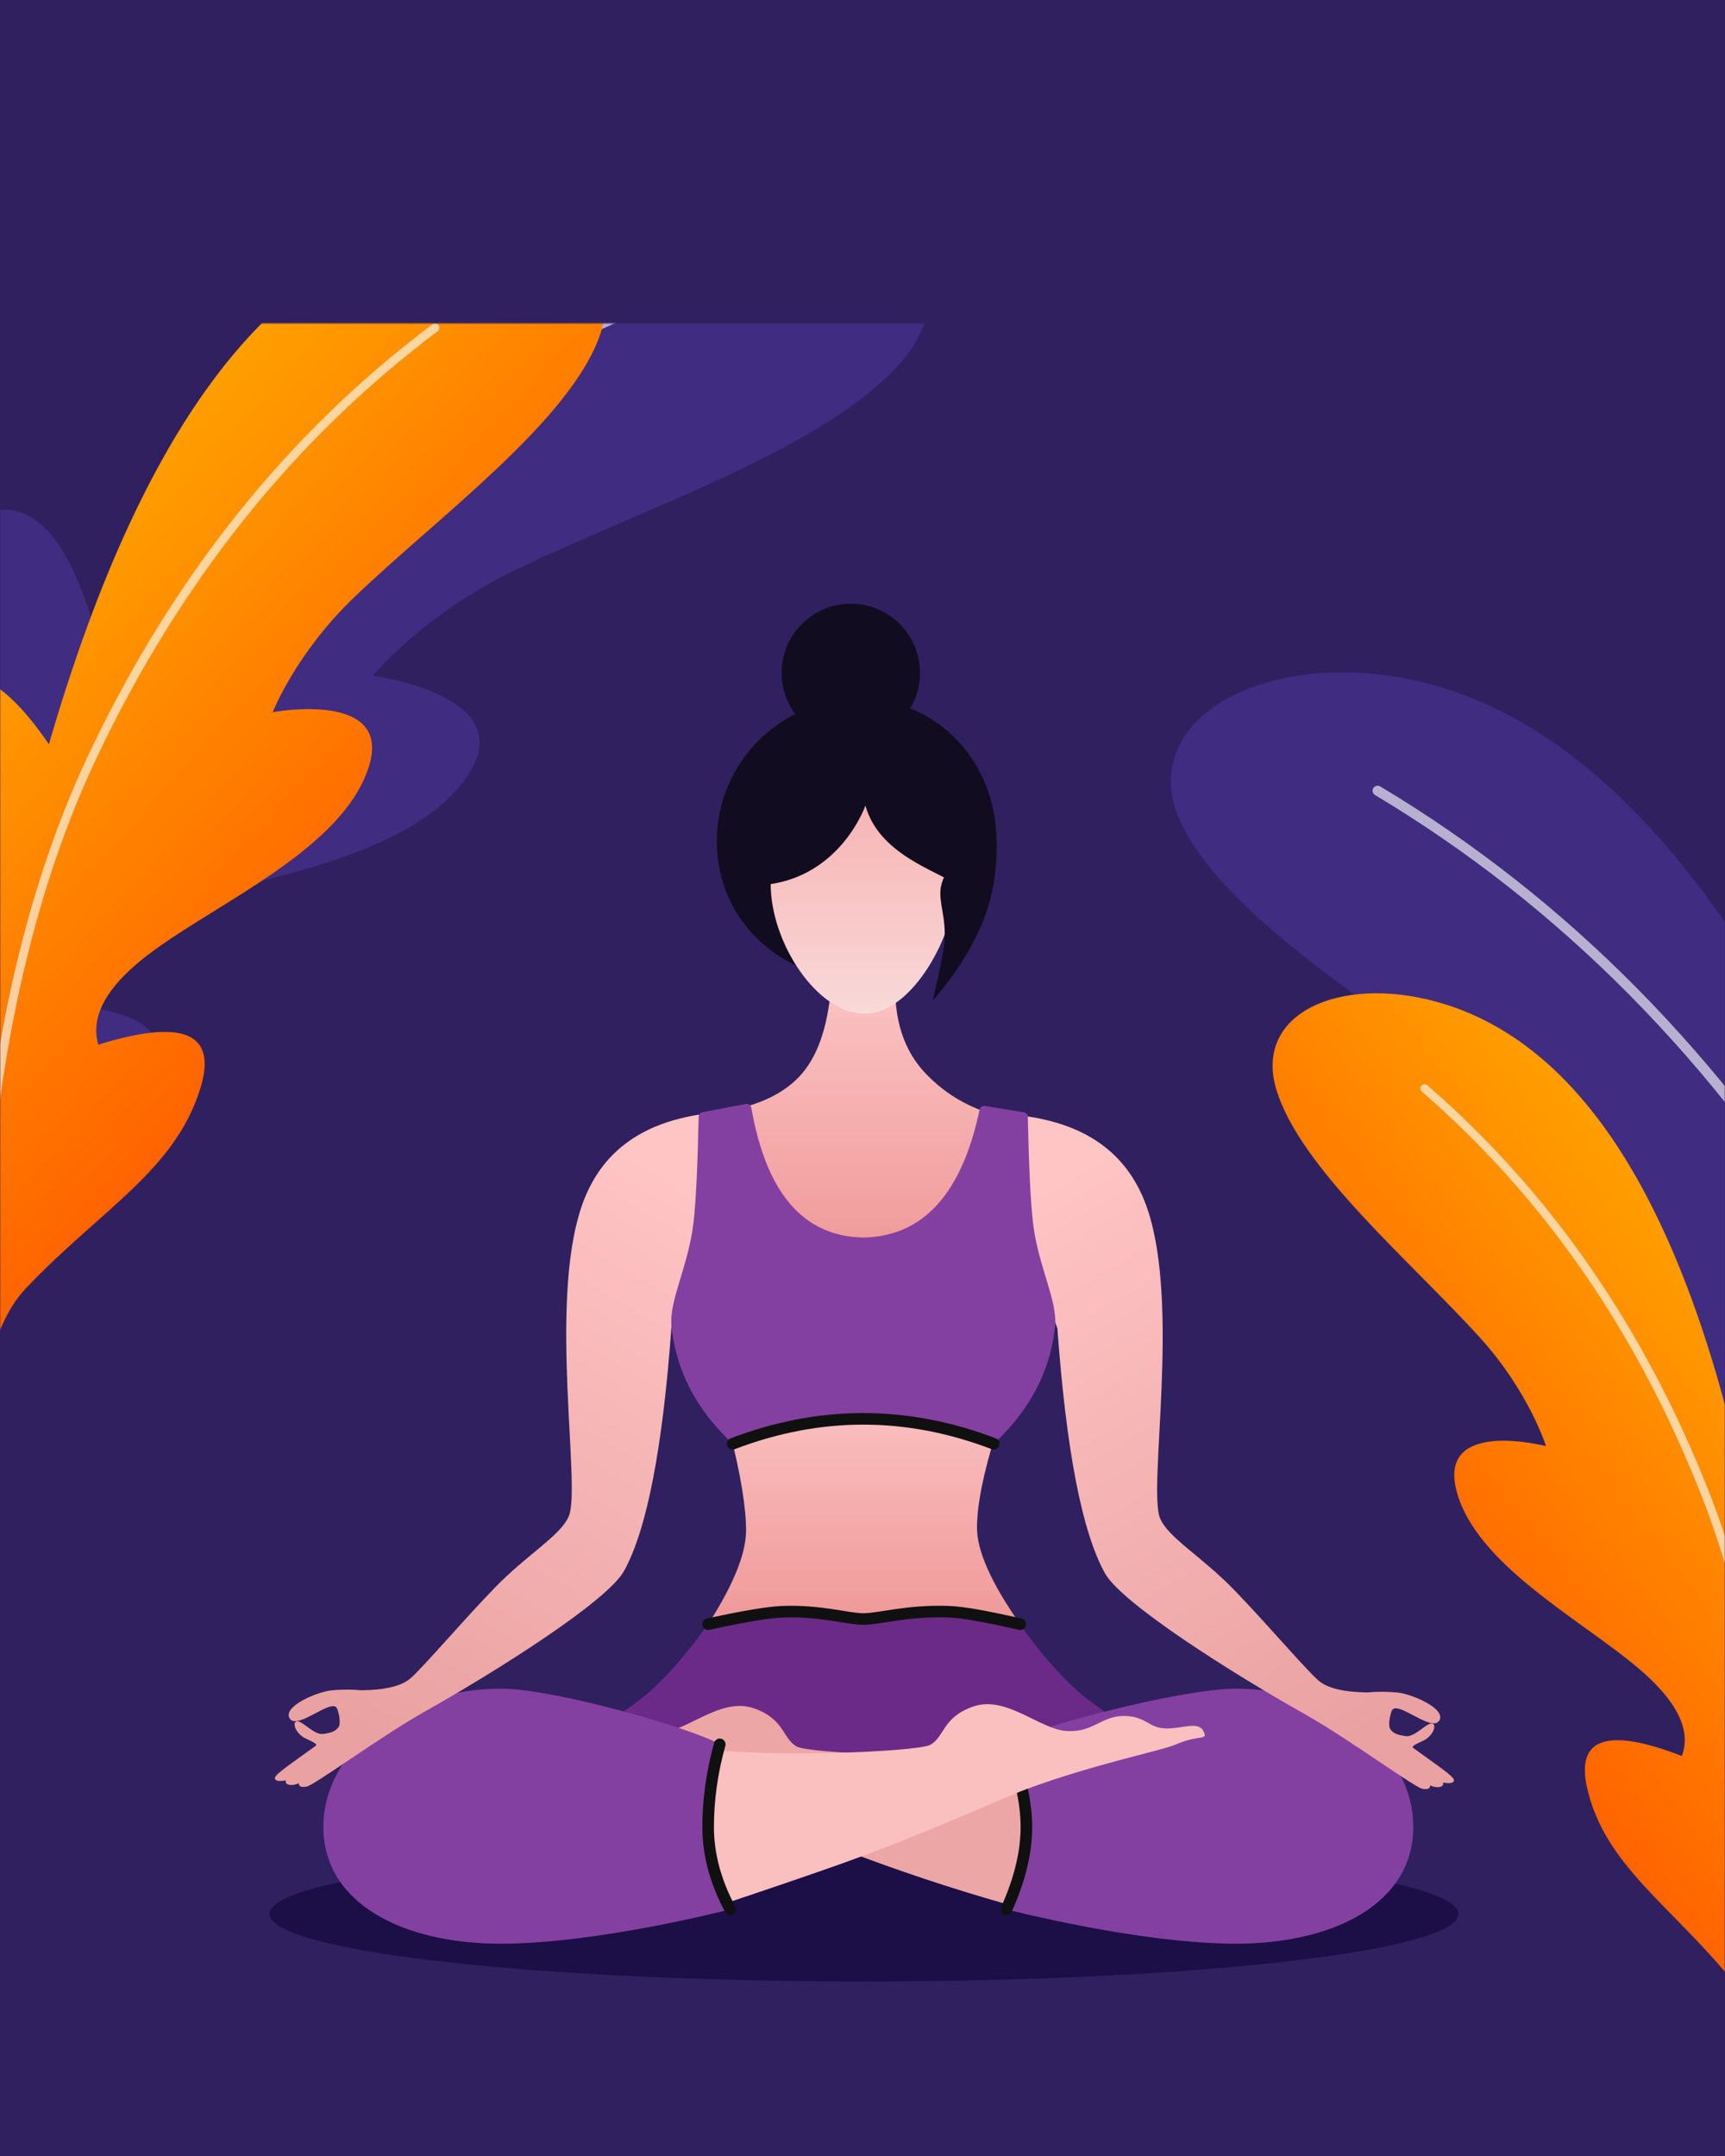 <?xml version="1.0" encoding="UTF-8"?>
<svg width="800px" height="1000px" viewBox="0 0 800 1000" version="1.1" xmlns="http://www.w3.org/2000/svg" xmlns:xlink="http://www.w3.org/1999/xlink">
    <rect x="0" y="0" width="800" height="1000" fill="#808080" stroke="none"/>
    <title>hero-aeiou-mob</title>
    <defs>
        <rect id="path-1" x="0" y="-150" width="800" height="1200"></rect>
        <linearGradient x1="50%" y1="11.055%" x2="50%" y2="135.059%" id="linearGradient-3">
            <stop stop-color="#FABFBF" offset="0%"></stop>
            <stop stop-color="#EC8B8B" offset="100%"></stop>
        </linearGradient>
        <linearGradient x1="50%" y1="0%" x2="50%" y2="100%" id="linearGradient-4">
            <stop stop-color="#F7B5B5" offset="0%"></stop>
            <stop stop-color="#F9D9D9" offset="100%"></stop>
        </linearGradient>
        <linearGradient x1="50%" y1="0%" x2="50%" y2="135.059%" id="linearGradient-5">
            <stop stop-color="#FABFBF" offset="0%"></stop>
            <stop stop-color="#EC8B8B" offset="100%"></stop>
        </linearGradient>
        <linearGradient x1="69.878%" y1="6.062%" x2="30.958%" y2="96.746%" id="linearGradient-6">
            <stop stop-color="#FFC4C4" offset="0%"></stop>
            <stop stop-color="#EAA1A1" offset="100%"></stop>
        </linearGradient>
        <linearGradient x1="69.878%" y1="6.062%" x2="30.958%" y2="96.746%" id="linearGradient-7">
            <stop stop-color="#FFC4C4" offset="0%"></stop>
            <stop stop-color="#EAA1A1" offset="100%"></stop>
        </linearGradient>
        <linearGradient x1="50%" y1="0.66%" x2="50%" y2="100%" id="linearGradient-8">
            <stop stop-color="#FFA300" offset="0%"></stop>
            <stop stop-color="#FF6100" offset="100%"></stop>
        </linearGradient>
        <linearGradient x1="50%" y1="0.66%" x2="50%" y2="100%" id="linearGradient-9">
            <stop stop-color="#FFA300" offset="0%"></stop>
            <stop stop-color="#FF6100" offset="100%"></stop>
        </linearGradient>
    </defs>
    <g id="hero-aeiou-mob" stroke="none" stroke-width="1" fill="none" fill-rule="evenodd">
        <g id="hero-aeiou" transform="translate(0, 150)">
            <mask id="mask-2" fill="white">
                <use xlink:href="#path-1"></use>
            </mask>
            <use id="Mask" fill="#302060" xlink:href="#path-1"></use>
            <g id="Group-12" mask="url(#mask-2)">
                <g transform="translate(-349, -353)">
                    <g id="Group-3" transform="translate(474, 483)">
                        <ellipse id="Oval" fill="#1C0E46" cx="275.679" cy="607.746" rx="275.679" ry="31.327"></ellipse>
                        <g id="Group" transform="translate(2.506, 0)">
                            <path d="M258.179,174.43 C256.955,194.165 252.386,208.659 244.471,217.911 C236.556,227.164 224.041,233.109 206.925,235.748 C228.215,278.771 250.186,300.156 272.836,299.903 C295.485,299.649 317.877,279.211 340.011,238.587 C324.68,235.482 311.934,228.59 301.773,217.911 C291.611,207.233 286.932,192.739 287.737,174.43 L258.179,174.43 Z" id="Path-3" fill="url(#linearGradient-3)"></path>
                            <circle id="Oval" fill="#120C20" cx="267.069" cy="32.079" r="32.079"></circle>
                            <path d="M200.91,473.332 L273.088,456.587 L273.088,537.437 L126.876,535.318 C148.357,523.077 163.459,513.303 172.184,505.999 C180.908,498.694 190.484,487.805 200.91,473.332 Z" id="Rectangle" fill="#6C2A88"></path>
                            <path d="M345.867,473.165 L419.299,459.414 L419.231,537.437 L271.833,535.151 C293.314,522.91 308.417,513.137 317.141,505.832 C325.866,498.527 335.441,487.638 345.867,473.165 Z" id="Rectangle-Copy-3" fill="#6C2A88" transform="translate(345.566, 498.426) scale(-1, 1) translate(-345.566, -498.426) "></path>
                            <path d="M114.698,530.143 C153.794,537.047 228.891,533.312 234.727,530.143 C241.653,526.383 240.213,517.41 254.765,512.342 C270.013,507.033 285.584,522.924 297.98,523.702 C310.376,524.481 314.148,516.721 324.495,516.721 C334.842,516.721 335.922,522.258 343.846,522.495 C351.77,522.732 359.002,518.943 361.457,523.702 C363.913,528.462 359.829,525.005 348.193,530.143 C342.484,532.664 310.476,539.133 279.45,550.642 C268.305,554.776 233.525,570.994 193.958,585.12 C169.505,593.85 144.885,601.456 120.097,607.938" id="Path-5-Copy" fill="#EDA6A6" transform="translate(238.42, 559.599) scale(-1, 1) translate(-238.42, -559.599) "></path>
                            <path d="M271.083,174.261 C283.559,174.261 293.814,165.874 305.167,157.704 C321.74,145.775 334.625,130.432 334.625,110.272 C334.625,73.731 307.623,44.109 271.083,44.109 C234.542,44.109 204.92,73.731 204.92,110.272 C204.92,146.812 234.542,174.261 271.083,174.261 Z" id="Oval" fill="#120C20"></path>
                            <path d="M229.913,130.071 C229.913,157.167 251.384,190.23 273.505,190.23 C295.626,190.23 315.62,153.2 315.62,130.071 C306.654,123.707 280.233,116.313 273.838,93.664 C273.838,93.664 263.025,125.063 229.913,130.071 Z" id="Path" fill="url(#linearGradient-4)"></path>
                            <path d="M316.602,119.196 C312.3,122.568 309.709,126.666 308.831,131.491 C307.6,138.247 311.41,145.72 310.484,156.508 C310.081,161.212 308.308,170.344 305.167,183.902 C314.986,172.755 322.5,161.089 327.71,148.901 C332.92,136.714 335.225,123.138 334.625,108.173" id="Path-2" fill="#120C20"></path>
                            <path d="M273.838,372.918 L273.933,373.316 L334.576,383.994 C328.685,402.74 325.692,417.453 325.597,428.134 L325.595,428.656 C325.595,439.378 332.252,454.27 345.566,473.332 C315.366,467.123 291.206,466.404 273.088,471.176 L273.088,471.176 C254.969,466.404 230.91,467.123 200.91,473.332 C212.632,455.06 218.493,440.563 218.493,429.841 C218.493,419.119 215.973,403.837 210.935,383.994 L271.58,373.315 L271.673,372.918 L272.755,373.109 L273.838,372.918 Z" id="Combined-Shape" fill="url(#linearGradient-5)"></path>
                            <path d="M421.453,621.53 C466.852,621.53 527.931,605.587 527.931,605.587 C508.02,571.685 527.171,529.498 527.171,528.337 C516.443,521.646 447.196,503.239 421.453,503.239 C376.054,503.239 339.25,531.964 339.25,567.397 C339.25,602.831 376.054,621.53 421.453,621.53 Z" id="Oval-Copy" fill="#8440A0" transform="translate(433.591, 562.385) scale(-1, 1) translate(-433.591, -562.385) "></path>
                            <path d="M339.25,527.539 C345.419,542.333 348.503,555.619 348.503,567.397 C348.503,579.176 345.419,591.905 339.25,605.587" id="Path-11" stroke="#101011" stroke-width="5.37" stroke-linecap="round"></path>
                            <path d="M183.802,529.325 C222.898,536.229 297.996,532.494 303.832,529.325 C310.758,525.565 309.318,516.592 323.87,511.524 C339.117,506.215 354.689,522.106 367.085,522.884 C379.48,523.663 383.253,515.903 393.6,515.903 C403.947,515.903 405.026,521.44 412.95,521.677 C420.874,521.914 428.106,518.125 430.562,522.884 C433.018,527.644 428.934,524.187 417.298,529.325 C411.589,531.846 379.581,538.315 348.554,549.824 C337.41,553.958 302.629,570.176 263.063,584.302 C249.753,589.054 230.132,595.761 204.2,604.425 C189.725,609.26 163.95,610.432 126.876,607.938" id="Path-5" fill="#FABFBF"></path>
                            <path d="M104.673,621.53 C150.072,621.53 211.151,605.587 211.151,605.587 C191.24,571.685 206.289,530.223 206.289,529.062 C195.561,522.371 130.416,503.239 104.673,503.239 C59.274,503.239 22.47,531.964 22.47,567.397 C22.47,602.831 59.274,621.53 104.673,621.53 Z" id="Oval" fill="#8440A0"></path>
                            <path d="M212.598,234.645 C202.954,237.382 157.328,234.765 142.126,279.849 C126.925,324.934 141.96,409.28 136.337,423.125 C132.646,432.213 117.113,440.762 101.804,456.587 C86.494,472.413 69.018,493.063 62.887,498.426 C58.799,502.001 51.218,503.855 40.144,503.988 C35.803,503.576 31.272,503.576 26.551,503.988 C19.469,504.606 3.213,511.677 6.909,517.149 C10.605,522.621 26.802,506.911 28.906,512.639 C29.729,514.879 30.701,519.538 29.415,521.175 C28.128,522.811 26.755,523.608 22.47,524.24 C18.186,524.872 13.082,518.379 10.401,518.379 C7.721,518.379 9.357,523.995 14.125,526.295 C17.077,527.719 20.037,528.921 18.886,529.751 C3.243,541.038 -1.005,543.701 0.189,545.362 C0.721,546.102 2.349,546.249 5.074,545.805 C4.786,546.871 5.285,547.544 6.569,547.822 C7.853,548.1 9.348,547.862 11.053,547.11 C10.995,548.572 12.183,549.1 14.617,548.692 C18.27,548.081 48.994,525.419 69.018,514.145 C103.181,494.912 154.103,462.693 161.885,448.679 C172.478,429.6 179.822,391.761 183.916,335.161 C193.678,307.912 198.79,289.475 199.252,279.849 C200.577,252.266 230.995,233.295 212.598,234.645 Z" id="Path-4" fill="url(#linearGradient-6)"></path>
                            <path d="M540.906,235.648 C531.262,238.384 485.637,235.767 470.435,280.852 C455.233,325.936 470.268,410.283 464.645,424.128 C460.954,433.215 445.422,441.764 430.112,457.59 C414.803,473.416 397.327,494.066 391.195,499.428 C387.107,503.003 379.526,504.857 368.452,504.99 C364.112,504.578 359.581,504.578 354.859,504.99 C347.777,505.609 331.521,512.679 335.217,518.151 C338.914,523.624 355.11,507.914 357.214,513.641 C358.037,515.882 359.009,520.54 357.723,522.177 C356.437,523.814 355.064,524.61 350.779,525.242 C346.494,525.874 341.391,519.381 338.71,519.381 C336.029,519.381 337.665,524.998 342.433,527.298 C345.385,528.722 348.345,529.924 347.195,530.754 C331.551,542.041 327.303,544.703 328.498,546.365 C329.03,547.104 330.658,547.252 333.382,546.807 C333.095,547.874 333.593,548.546 334.877,548.824 C336.161,549.102 337.656,548.865 339.362,548.112 C339.303,549.575 340.491,550.102 342.926,549.695 C346.578,549.083 377.302,526.421 397.327,515.147 C431.489,495.914 482.411,463.696 490.193,449.681 C500.787,430.602 508.13,392.763 512.224,336.164 C521.986,308.915 527.098,290.477 527.561,280.852 C528.885,253.269 559.303,234.297 540.906,235.648 Z" id="Path-4-Copy" fill="url(#linearGradient-7)" transform="translate(437.555, 392.704) scale(-1, 1) translate(-437.555, -392.704) "></path>
                            <path d="M220.928,233.74 L220.934,233.774 L220.934,233.774 C227.839,273.448 245.139,293.519 272.836,293.99 C300.575,293.526 318.566,273.745 326.809,234.646 C327.046,233.523 328.124,232.785 329.256,232.969 L329.256,232.969 L347.353,235.913 C348.376,236.08 349.134,236.952 349.156,237.987 C349.659,261.212 350.459,277.57 351.556,287.06 C353.883,307.193 363.027,323.191 361.798,335.161 C359.677,355.81 350.198,373.969 333.361,389.64 C324.418,385.207 315.305,382.133 306.022,380.417 C296.738,378.702 285.449,377.844 272.154,377.844 L272.835,377.844 L272.414,377.846 C259.596,377.892 248.675,378.749 239.649,380.417 C230.366,382.133 221.253,385.207 212.31,389.64 C195.501,373.969 186.036,355.81 183.916,335.161 C182.687,323.191 191.788,307.193 194.115,287.06 C195.213,277.563 196.013,261.189 196.516,237.939 C196.538,236.925 197.266,236.065 198.261,235.875 L218.415,232.033 C219.581,231.81 220.706,232.575 220.928,233.74 Z" id="Combined-Shape" fill="#8440A0"></path>
                            <path d="M200.91,473.332 C217.325,469.726 228.852,467.8 235.491,467.556 C253.111,466.906 265.802,470.946 272.857,470.946 C280.261,470.946 293.301,466.84 312.575,467.556 C318.885,467.79 329.882,469.715 345.566,473.332" id="Path-9" stroke="#101011" stroke-width="5.37" stroke-linecap="round"></path>
                            <path d="M206.289,529.062 C202.703,541.876 200.91,554.654 200.91,567.397 C200.91,580.14 204.324,592.87 211.151,605.587" id="Path-10" stroke="#101011" stroke-width="5.37" stroke-linecap="round"></path>
                            <path d="M212.31,389.64 C232.471,381.942 252.646,378.093 272.836,378.093 C293.025,378.093 313.2,381.942 333.361,389.64" id="Path-12" stroke="#101011" stroke-width="5.37" stroke-linecap="round"></path>
                        </g>
                    </g>
                    <g id="Group-9" transform="translate(485, 521.5) rotate(20) translate(-485, -521.5) translate(124, 98)">
                        <g id="Group-2" transform="translate(361.272, 423.378) rotate(10) translate(-361.272, -423.378) translate(61.772, 46.878)">
                            <g id="Group-4" transform="translate(299.214, 376.35) rotate(-60) translate(-299.214, -376.35) translate(-52.286, 233.85)">
                                <path d="M0.604,284.611 C21.555,156.188 49.394,85.548 84.121,72.691 C118.848,59.835 133.168,74.108 127.081,115.513 C173.907,44.95 215.144,7.009 250.792,1.69 C286.441,-3.63 297.873,20.037 285.09,72.691 C454.149,-9.09 577.326,-21.215 654.623,36.317 C706.592,74.998 720.923,133.561 673.72,152.103 C624.318,171.509 532.913,152.025 466.458,147.25 C419.791,143.897 385.768,156.767 385.768,156.767 C385.768,156.767 443.287,200.767 398.303,219.964 C353.318,239.16 284.863,208.059 236.787,197.986 C204.737,191.27 184.067,195.499 174.778,210.672 C219.154,237.147 226.1,257.456 195.617,271.6 C149.893,292.815 104.168,275.551 41.402,274.074 C29.43,273.792 15.831,277.304 0.604,284.611 Z" id="Path-13" fill="#402C80"></path>
                                <path d="M1.233,272.518 C3.97,272.518 133.747,143.964 297.495,95.188 C406.661,62.671 512.589,56.48 615.279,76.615" id="Path-23" stroke="#FFFFFF" stroke-width="4.836" opacity="0.628" stroke-linecap="round" stroke-linejoin="round"></path>
                            </g>
                        </g>
                        <g id="Group-4-Copy" transform="translate(335.463, 459.422) rotate(-68) translate(-335.463, -459.422) translate(54.463, 345.422)">
                            <path d="M0.728,227.224 C17.481,124.596 39.742,68.144 67.511,57.869 C95.28,47.595 106.731,59.002 101.864,92.09 C139.307,35.7 172.281,5.38 200.786,1.128 C229.292,-3.123 238.434,15.791 228.212,57.869 C363.397,-7.486 461.893,-17.175 523.702,28.801 C565.259,59.713 576.718,106.513 538.972,121.331 C499.469,136.839 426.379,121.269 373.239,117.453 C335.924,114.773 308.717,125.058 308.717,125.058 C308.717,125.058 354.712,160.221 318.74,175.562 C282.769,190.903 228.03,166.048 189.588,157.998 C163.959,152.631 147.431,156.011 140.003,168.136 C175.487,189.294 181.042,205.524 156.667,216.826 C120.105,233.78 83.542,219.984 33.352,218.804 C23.779,218.578 12.904,221.385 0.728,227.224 Z" id="Path-13" fill="url(#linearGradient-8)"></path>
                            <path d="M1.27,218.588 C3.455,218.588 107.073,115.644 237.815,76.585 C324.976,50.545 409.552,45.588 491.543,61.712" id="Path-23" stroke="#FFFFFF" stroke-width="4.02" opacity="0.628" stroke-linecap="round" stroke-linejoin="round"></path>
                        </g>
                    </g>
                    <g id="Group-11" transform="translate(1134, 787) rotate(-8) translate(-1134, -787) translate(786, 379)">
                        <g id="Group-2" transform="translate(348.312, 407.876) scale(-1, 1) rotate(10) translate(-348.312, -407.876) translate(59.312, 45.376)">
                            <g id="Group-4" transform="translate(289.19, 362.835) rotate(-60) translate(-289.19, -362.835) translate(-49.31, 225.335)">
                                <path d="M0.582,274.191 C20.766,150.47 47.585,82.416 81.041,70.03 C114.497,57.644 128.293,71.395 122.429,111.284 C167.54,43.305 207.267,6.753 241.61,1.628 C275.954,-3.497 286.968,19.304 274.652,70.03 C437.522,-8.757 556.19,-20.438 630.656,34.987 C680.723,72.252 694.529,128.671 649.054,146.534 C601.461,165.229 513.402,146.46 449.38,141.859 C404.422,138.629 371.644,151.028 371.644,151.028 C371.644,151.028 427.058,193.417 383.72,211.911 C340.382,230.404 274.434,200.442 228.118,190.737 C197.241,184.267 177.328,188.341 168.379,202.959 C211.13,228.465 217.822,248.03 188.456,261.656 C144.406,282.094 100.355,265.462 39.886,264.039 C28.353,263.768 15.251,267.152 0.582,274.191 Z" id="Path-13" fill="#402C80"></path>
                                <path d="M1.188,262.54 C3.824,262.54 128.85,138.693 286.603,91.703 C391.772,60.376 493.822,54.412 592.753,73.81" id="Path-23" stroke="#FFFFFF" stroke-width="4.659" opacity="0.628" stroke-linecap="round" stroke-linejoin="round"></path>
                            </g>
                        </g>
                        <g id="Group-2" transform="translate(289.721, 500.313) scale(-1, 1) translate(-289.721, -500.313) translate(73.221, 228.813)">
                            <g id="Group-4" transform="translate(216.757, 271.851) rotate(-60) translate(-216.757, -271.851) translate(-36.743, 168.851)">
                                <path d="M0.435,205.108 C15.534,112.558 35.596,61.651 60.623,52.386 C85.649,43.12 95.969,53.407 91.583,83.245 C125.328,32.394 155.045,5.051 180.736,1.218 C206.426,-2.616 214.665,14.44 205.453,52.386 C327.287,-6.551 416.056,-15.288 471.76,26.172 C509.213,54.048 519.54,96.252 485.523,109.615 C449.921,123.599 384.049,109.559 336.157,106.117 C302.527,103.701 278.007,112.976 278.007,112.976 C278.007,112.976 319.459,144.685 287.041,158.519 C254.622,172.353 205.289,149.94 170.643,142.68 C147.546,137.841 132.65,140.888 125.956,151.823 C157.935,170.902 162.941,185.538 140.974,195.731 C108.022,211.02 75.07,198.578 29.837,197.514 C21.209,197.311 11.409,199.842 0.435,205.108 Z" id="Path-13" fill="url(#linearGradient-9)"></path>
                                <path d="M0.889,196.392 C2.861,196.392 96.386,103.749 214.393,68.598 C293.064,45.164 369.402,40.703 443.407,55.214" id="Path-23" stroke="#FFFFFF" stroke-width="3.882" opacity="0.628" stroke-linecap="round" stroke-linejoin="round"></path>
                            </g>
                        </g>
                    </g>
                </g>
            </g>
        </g>
    </g>
</svg>